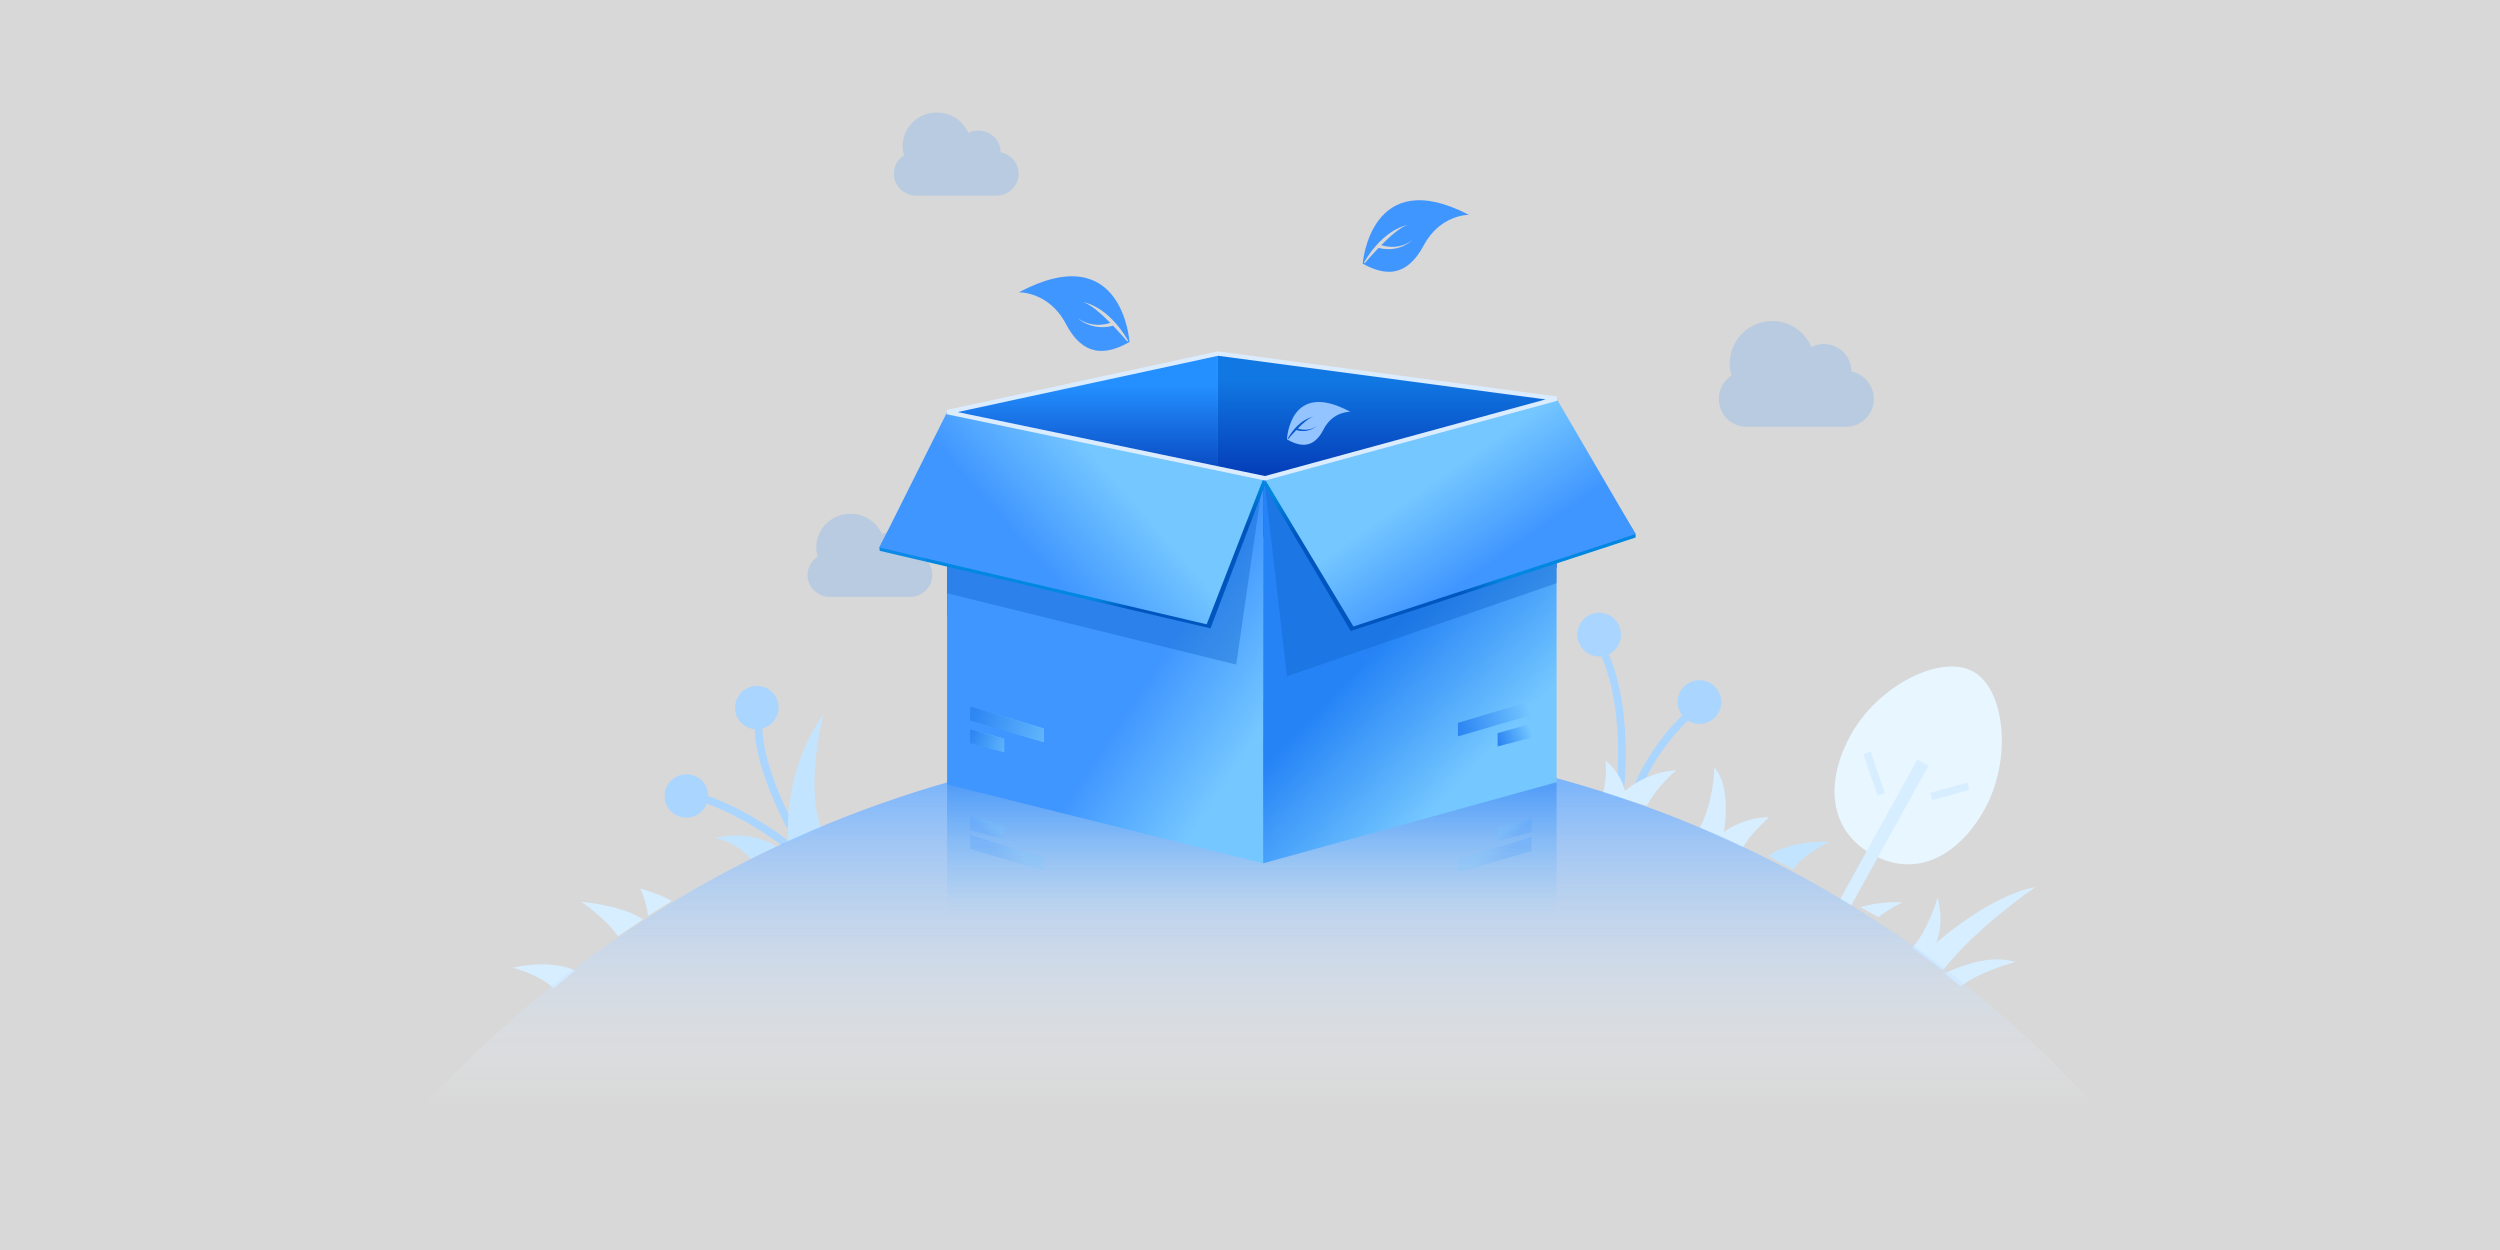 <?xml version="1.0" encoding="UTF-8"?>
<svg width="400px" height="200px" viewBox="0 0 400 200" version="1.1" xmlns="http://www.w3.org/2000/svg" xmlns:xlink="http://www.w3.org/1999/xlink">
    <rect x="0" y="0" width="400" height="200" fill="#333333" stroke="none"/>
    <title>页面没找到</title>
    <defs>
        <rect id="path-1" x="0" y="0" width="400" height="200"></rect>
        <linearGradient x1="50%" y1="0%" x2="50%" y2="16.377%" id="linearGradient-3">
            <stop stop-color="#5DA6FF" offset="0%"></stop>
            <stop stop-color="#FFFFFF" stop-opacity="0" offset="100%"></stop>
        </linearGradient>
        <linearGradient x1="51.775%" y1="53.934%" x2="51.775%" y2="81.64%" id="linearGradient-4">
            <stop stop-color="#74C7FF" stop-opacity="0" offset="0%"></stop>
            <stop stop-color="#2583F6" stop-opacity="0.48" offset="100%"></stop>
        </linearGradient>
        <linearGradient x1="47.069%" y1="11.782%" x2="47.069%" y2="56.051%" id="linearGradient-5">
            <stop stop-color="#1178E3" offset="0%"></stop>
            <stop stop-color="#043EB8" offset="100%"></stop>
        </linearGradient>
        <linearGradient x1="47.069%" y1="11.782%" x2="47.069%" y2="50%" id="linearGradient-6">
            <stop stop-color="#2490FF" offset="0%"></stop>
            <stop stop-color="#043EB8" offset="100%"></stop>
        </linearGradient>
        <linearGradient x1="69.946%" y1="80.573%" x2="48.255%" y2="47.461%" id="linearGradient-7">
            <stop stop-color="#74C7FF" offset="0%"></stop>
            <stop stop-color="#2583F6" offset="100%"></stop>
        </linearGradient>
        <linearGradient x1="50%" y1="73.233%" x2="74.523%" y2="96.385%" id="linearGradient-8">
            <stop stop-color="#4096FF" offset="0%"></stop>
            <stop stop-color="#74C7FF" offset="100%"></stop>
        </linearGradient>
        <linearGradient x1="66.473%" y1="43.898%" x2="35.032%" y2="55.461%" id="linearGradient-9">
            <stop stop-color="#74C7FF" offset="0%"></stop>
            <stop stop-color="#4096FF" offset="100%"></stop>
        </linearGradient>
        <linearGradient x1="66.473%" y1="38.093%" x2="35.032%" y2="60.655%" id="linearGradient-10">
            <stop stop-color="#74C7FF" offset="0%"></stop>
            <stop stop-color="#4096FF" offset="100%"></stop>
        </linearGradient>
        <linearGradient x1="145.862%" y1="61.678%" x2="0%" y2="43.714%" id="linearGradient-11">
            <stop stop-color="#74C7FF" offset="0%"></stop>
            <stop stop-color="#2D86F3" offset="100%"></stop>
        </linearGradient>
        <linearGradient x1="154.851%" y1="72.786%" x2="0%" y2="37.735%" id="linearGradient-12">
            <stop stop-color="#74C7FF" offset="0%"></stop>
            <stop stop-color="#2D86F3" offset="100%"></stop>
        </linearGradient>
        <linearGradient x1="100%" y1="56.456%" x2="0%" y2="43.412%" id="linearGradient-13">
            <stop stop-color="#2D86F3" offset="0%"></stop>
            <stop stop-color="#74C7FF" offset="100%"></stop>
        </linearGradient>
        <linearGradient x1="100%" y1="62.596%" x2="0%" y2="37.735%" id="linearGradient-14">
            <stop stop-color="#2D86F3" offset="0%"></stop>
            <stop stop-color="#74C7FF" offset="100%"></stop>
        </linearGradient>
        <linearGradient x1="77.556%" y1="58.577%" x2="84.871%" y2="64.402%" id="linearGradient-15">
            <stop stop-color="#0087E1" offset="0%"></stop>
            <stop stop-color="#0056BE" offset="100%"></stop>
        </linearGradient>
        <linearGradient x1="66.473%" y1="42.009%" x2="35.032%" y2="57.151%" id="linearGradient-16">
            <stop stop-color="#74C7FF" offset="0%"></stop>
            <stop stop-color="#4096FF" offset="100%"></stop>
        </linearGradient>
        <linearGradient x1="24.676%" y1="67.399%" x2="30.687%" y2="57.062%" id="linearGradient-17">
            <stop stop-color="#0056BE" offset="0%"></stop>
            <stop stop-color="#0087E1" offset="100%"></stop>
        </linearGradient>
        <linearGradient x1="45.62%" y1="36.141%" x2="72.314%" y2="59.538%" id="linearGradient-18">
            <stop stop-color="#74C7FF" offset="0%"></stop>
            <stop stop-color="#4096FF" offset="100%"></stop>
        </linearGradient>
    </defs>
    <g id="总览" stroke="none" stroke-width="1" fill="none" fill-rule="evenodd">
        <g id="页面没找到404" transform="translate(-869, -403)">
            <g id="页面没找到" transform="translate(869, 403)">
                <mask id="mask-2" fill="white">
                    <use xlink:href="#path-1"></use>
                </mask>
                <use id="蒙版" fill="#D8D8D8" opacity="0" xlink:href="#path-1"></use>
                <g id="编组-2" mask="url(#mask-2)">
                    <g transform="translate(20, 18)">
                        <g id="编组-4" stroke-width="1" fill="none" fill-rule="evenodd" transform="translate(227.739, 79.023)">
                            <g id="编组-3" transform="translate(56.991, 27.796) rotate(8) translate(-56.991, -27.796) translate(37.056, 4.7)">
                                <path d="M8.472,32.993 C8.386,33.106 5.81,36.541 5.49,39.707 L0.955,39.702 C3.091,35.455 8.354,33.046 8.472,32.993" id="Fill-35" fill="#C3E4FF" transform="translate(4.713, 36.35) rotate(21) translate(-4.713, -36.35) "></path>
                                <path d="M21.834,41.388 C21.774,41.469 20.469,43.207 19.595,45.336 L16.311,45.332 C18.708,42.818 21.744,41.427 21.834,41.388" id="Fill-41" fill="#D6EEFF" transform="translate(19.072, 43.362) rotate(21) translate(-19.072, -43.362) "></path>
                                <path d="M34.683,21.687 C34.691,29.553 30.946,36.694 22.448,36.685 C13.951,36.676 10.19,29.527 10.181,21.66 C10.171,12.432 16.583,3.262 22.412,3.269 C28.241,3.275 34.673,12.459 34.683,21.687" id="Fill-51" fill="#E8F6FF" transform="translate(22.432, 19.977) rotate(21) translate(-22.432, -19.977) "></path>
                                <line x1="17.874" y1="20.099" x2="17.899" y2="43.604" id="Stroke-53" stroke="#D6EEFF" stroke-width="2.032" stroke-linecap="square" transform="translate(17.887, 31.851) rotate(21) translate(-17.887, -31.851) "></line>
                                <line x1="25.596" y1="25.597" x2="29.106" y2="22.15" id="Stroke-55" stroke="#D6EEFF" stroke-width="1.219" stroke-linecap="square" transform="translate(27.351, 23.873) rotate(21) translate(-27.351, -23.873) "></line>
                                <line x1="17.112" y1="24.68" x2="12.816" y2="20.805" id="Stroke-57" stroke="#D6EEFF" stroke-width="1.219" stroke-linecap="square" transform="translate(14.964, 22.743) rotate(21) translate(-14.964, -22.743) "></line>
                            </g>
                            <path d="M76.043,42.491 C75.906,42.661 68.72,50.954 65.188,59.182 L59.534,57.001 C61.313,53.357 61.369,48.149 61.369,48.149 C61.369,48.149 63.497,51.614 63.018,55.203 C63.018,55.203 69.358,45.619 76.043,42.491" id="Fill-47" fill="#D6EEFF" transform="translate(67.789, 50.836) rotate(15) translate(-67.789, -50.836) "></path>
                            <path d="M74.013,55.259 C74.013,55.259 69.031,58.366 66.816,61.508 L63.739,60.321 C65.61,58.576 69.795,55.189 74.013,55.259" id="Fill-49" fill="#D6EEFF" transform="translate(68.876, 58.383) rotate(17) translate(-68.876, -58.383) "></path>
                            <path d="M16.325,31.548 C16.325,31.548 15.787,24.496 19.727,16.258" id="Stroke-80" stroke="#AAD5FF" stroke-width="1.219" stroke-linecap="square" transform="translate(18.013, 23.903) rotate(21) translate(-18.013, -23.903) "></path>
                            <path d="M15.727,28.864 C15.727,28.864 12.329,14.074 3.557,6.849" id="Stroke-82" stroke="#AAD5FF" stroke-width="1.219" stroke-linecap="square" transform="translate(9.642, 17.856) rotate(21) translate(-9.642, -17.856) "></path>
                            <path d="M11.567,3.896 C11.913,5.795 10.652,7.61 8.751,7.951 C6.85,8.292 5.029,7.029 4.683,5.13 C4.338,3.231 5.599,1.415 7.5,1.074 C9.401,0.734 11.222,1.997 11.567,3.896" id="Fill-84" fill="#AAD5FF" transform="translate(8.125, 4.513) rotate(21) translate(-8.125, -4.513) "></path>
                            <path d="M27.612,14.686 C27.958,16.585 26.697,18.4 24.796,18.741 C22.895,19.082 21.074,17.819 20.729,15.92 C20.383,14.021 21.644,12.205 23.545,11.864 C25.446,11.523 27.267,12.787 27.612,14.686" id="Fill-86" fill="#AAD5FF" transform="translate(24.17, 15.303) rotate(21) translate(-24.17, -15.303) "></path>
                            <path d="M23.947,27.673 C24.048,27.8 26.204,32.74 25.954,37.42 L33.525,37.429 C33.667,34.871 35.287,31.212 35.287,31.212 C35.287,31.212 31.955,32.555 29.706,36.401 C29.706,36.401 27.992,29.456 23.947,27.673" id="Fill-92" fill="#D6EEFF" transform="translate(29.617, 32.551) rotate(25) translate(-29.617, -32.551) "></path>
                            <path d="M19.482,23.939 C19.392,24.113 17.574,27.264 17.098,30.949 L9.882,31.681 C9.387,28.404 8.324,26.578 8.324,26.578 C8.324,26.578 11.355,27.461 12.976,30.036 C12.976,30.036 14.846,26.08 19.482,23.939" id="Fill-94" fill="#D6EEFF" transform="translate(13.903, 27.81) rotate(21) translate(-13.903, -27.81) "></path>
                        </g>
                        <path d="M210.588,91.951 C210.695,92.092 213.918,96.376 214.322,100.322 L219.991,100.321 C217.315,95.026 210.735,92.016 210.588,91.951" id="Fill-39" fill="#D6EEFF" fill-rule="evenodd" transform="translate(215.289, 96.136) rotate(21) translate(-215.289, -96.136) "></path>
                        <g id="编组" stroke-width="1" fill="none" fill-rule="evenodd" transform="translate(86.213, 115.298) rotate(-28) translate(-86.213, -115.298) translate(54.753, 101.086)">
                            <path d="M0.567,21.107 C0.652,21.219 3.227,24.63 3.552,27.769 L8.075,27.772 C5.937,23.557 0.684,21.159 0.567,21.107" id="Fill-37" fill="#D6EEFF" transform="translate(4.321, 24.439) rotate(-11) translate(-4.321, -24.439) "></path>
                            <path d="M21.619,25.206 L16.827,25.204 C16.798,21.786 15.029,17.337 15.029,17.337 C15.029,17.337 20.289,21.601 21.619,25.206" id="Fill-43" fill="#D6EEFF" transform="translate(18.324, 21.271) rotate(-6) translate(-18.324, -21.271) "></path>
                            <path d="M22.859,24.553 C24.016,22.12 24.085,20.16 24.085,20.16 C24.085,20.16 26.359,22.613 27.328,24.554 L22.859,24.553 Z" id="Fill-45" fill="#D6EEFF" transform="translate(25.094, 22.357) rotate(-4) translate(-25.094, -22.357) "></path>
                            <path d="M47.603,24.24 C47.603,24.24 43.031,14.042 36.132,9.183" id="Stroke-72" stroke="#AAD5FF" stroke-width="1.219" stroke-linecap="square"></path>
                            <path d="M49.9,24.554 C49.9,24.554 49.152,9.123 54.805,3.463" id="Stroke-74" stroke="#AAD5FF" stroke-width="1.219" stroke-linecap="square"></path>
                            <path d="M50.533,3.463 C50.533,5.376 52.095,6.926 54.023,6.926 C55.95,6.926 57.512,5.376 57.512,3.463 C57.512,1.55 55.95,0 54.023,0 C52.095,0 50.533,1.55 50.533,3.463" id="Fill-76" fill="#AAD5FF"></path>
                            <path d="M33.954,10.655 C33.954,12.568 35.516,14.118 37.443,14.118 C39.37,14.118 40.933,12.568 40.933,10.655 C40.933,8.743 39.37,7.192 37.443,7.192 C35.516,7.192 33.954,8.743 33.954,10.655" id="Fill-78" fill="#AAD5FF"></path>
                            <path d="M62.217,8.808 C62.107,8.953 54.985,18.234 54.8,25.505 L49.052,25.507 C49.822,23.14 53.163,14.478 62.217,8.808" id="Fill-88" fill="#C3E4FF" transform="translate(55.634, 17.157) rotate(5) translate(-55.634, -17.157) "></path>
                            <path d="M46.525,24.449 L41.944,24.45 C41.039,21.032 38.296,18.902 38.296,18.902 C38.296,18.902 43.743,19.959 46.525,24.449" id="Fill-90" fill="#C3E4FF" transform="translate(42.41, 21.676) rotate(2) translate(-42.41, -21.676) "></path>
                        </g>
                        <ellipse id="椭圆形" fill="url(#linearGradient-3)" fill-rule="evenodd" cx="181.5" cy="281.59" rx="181.5" ry="181.41"></ellipse>
                        <g id="彩色-炫彩盒子" stroke-width="1" fill="none" fill-rule="evenodd" transform="translate(180.294, 131.377) scale(1, -1) translate(-180.294, -131.377) translate(131.533, 94.203)">
                            <path d="M0,61.722 L0,2.15 L50.562,12.98 L97.521,0 L97.521,61.368 L50.562,74.347 L0,61.722 Z" id="形状结合" fill="url(#linearGradient-4)" fill-rule="nonzero"></path>
                        </g>
                        <g id="彩色-炫彩盒子" stroke-width="1" fill="none" fill-rule="evenodd" transform="translate(120.698, 38.571)">
                            <polygon id="路径" fill="url(#linearGradient-5)" fill-rule="nonzero" points="108.356 7.216 54.178 0 54.178 28.617 108.356 34.298"></polygon>
                            <polygon id="路径" fill="url(#linearGradient-6)" fill-rule="nonzero" points="10.836 9.366 54.178 0 54.178 32.491 10.836 41.857"></polygon>
                            <polygon id="路径" fill="url(#linearGradient-7)" fill-rule="nonzero" points="61.398 20.196 108.356 7.216 108.356 68.584 61.398 81.564"></polygon>
                            <polygon id="路径" fill="url(#linearGradient-8)" fill-rule="nonzero" points="10.836 9.366 61.398 20.196 61.398 81.564 10.836 68.938"></polygon>
                            <polygon id="路径-2" fill="url(#linearGradient-9)" fill-rule="nonzero" points="14.52 56.469 14.52 58.718 26.297 62.16 26.297 59.995"></polygon>
                            <polygon id="路径-2备份" fill="url(#linearGradient-10)" fill-rule="nonzero" points="14.52 60.097 14.52 62.347 19.957 63.767 19.957 61.631"></polygon>
                            <polygon id="路径-2" fill="url(#linearGradient-11)" fill-rule="nonzero" points="14.52 56.469 14.52 58.718 26.297 62.16 26.297 59.995"></polygon>
                            <polygon id="路径-2备份-2" fill="url(#linearGradient-9)" fill-rule="nonzero" opacity="0.2" points="14.52 77.028 14.52 79.278 26.297 82.72 26.297 80.555"></polygon>
                            <polygon id="路径-2备份" fill="url(#linearGradient-12)" fill-rule="nonzero" points="14.52 60.097 14.52 62.347 19.957 63.767 19.957 61.631"></polygon>
                            <polygon id="路径-2备份-3" fill="url(#linearGradient-10)" fill-rule="nonzero" opacity="0.2" points="14.52 74.005 14.52 76.255 19.957 77.675 19.957 75.539"></polygon>
                            <polygon id="路径-2" fill="url(#linearGradient-13)" fill-rule="nonzero" transform="translate(98.454, 58.407) scale(-1, 1) translate(-98.454, -58.407) " points="92.565 55.562 92.565 57.811 104.342 61.253 104.342 59.088"></polygon>
                            <polygon id="路径-2备份-4" fill="url(#linearGradient-9)" fill-rule="nonzero" opacity="0.2" transform="translate(98.454, 80.177) scale(-1, 1) translate(-98.454, -80.177) " points="92.565 77.331 92.565 79.581 104.342 83.023 104.342 80.857"></polygon>
                            <polygon id="路径-2备份" fill="url(#linearGradient-14)" fill-rule="nonzero" transform="translate(101.636, 61.025) scale(-1, 1) translate(-101.636, -61.025) " points="98.918 59.19 98.918 61.44 104.355 62.86 104.355 60.724"></polygon>
                            <polygon id="路径-2备份-5" fill="url(#linearGradient-10)" fill-rule="nonzero" opacity="0.2" transform="translate(101.636, 76.143) scale(-1, 1) translate(-101.636, -76.143) " points="98.918 74.307 98.918 76.557 104.355 77.978 104.355 75.841"></polygon>
                            <polygon id="路径" fill="#1164CA" fill-rule="nonzero" opacity="0.4" points="61.398 20.102 10.836 9.366 10.836 38.356 57.095 49.765"></polygon>
                            <polygon id="路径" fill="url(#linearGradient-15)" fill-rule="nonzero" points="61.701 21.009 61.398 20.102 11.138 10.273 4.55249003e-13 31.026 0.058 31.565 52.975 43.966"></polygon>
                            <polygon id="路径" fill="url(#linearGradient-16)" fill-rule="nonzero" points="61.398 20.102 10.836 9.366 0 31.026 52.37 43.321"></polygon>
                            <polygon id="路径" fill="#1164CA" fill-rule="nonzero" opacity="0.4" points="61.701 20.143 108.356 7.216 108.356 36.74 65.218 51.64 61.701 21.244"></polygon>
                            <polygon id="路径" fill="url(#linearGradient-17)" fill-rule="nonzero" points="61.701 21.244 61.701 20.143 108.356 8.123 121 28.877 121 29.428 75.414 44.39"></polygon>
                            <polygon id="路径" fill="url(#linearGradient-18)" fill-rule="nonzero" points="61.701 20.143 108.356 7.216 121 28.877 75.85 43.664"></polygon>
                            <polygon id="路径-3" stroke="#DCECFF" stroke-width="0.7" stroke-linejoin="bevel" points="10.836 9.366 54.178 0 108.356 7.216 61.701 19.956"></polygon>
                        </g>
                        <path d="M147.923,22.475 C147.923,22.475 151.422,25.774 149.672,31.362 C147.923,36.949 150.494,39.428 154.816,40.616 C154.816,40.616 165.929,28.017 147.923,22.475 Z M154.812,40.331 L154.623,40.331 C154.623,40.331 154.764,38.79 154.803,36.919 C151.668,35.087 151.677,32.095 151.677,32.095 C152.141,35.116 154.81,36.281 154.812,36.281 C154.825,34.166 154.678,31.815 154.045,30.82 C154.045,30.82 156.506,33.867 154.812,40.331 L154.812,40.331 Z" id="形状" fill="#4096FF" fill-rule="nonzero" transform="translate(153.065, 31.546) rotate(-45) translate(-153.065, -31.546) "></path>
                        <path d="M200.558,10.381 C200.558,10.381 203.851,13.57 202.204,18.972 C200.558,24.373 202.978,26.769 207.045,27.918 C207.045,27.918 217.505,15.738 200.558,10.381 Z M207.042,27.642 L206.863,27.642 C206.863,27.642 206.997,26.152 207.033,24.344 C204.083,22.573 204.091,19.681 204.091,19.681 C204.528,22.6 207.04,23.727 207.042,23.727 C207.054,21.682 206.915,19.41 206.32,18.447 C206.32,18.447 208.636,21.393 207.042,27.642 L207.042,27.642 Z" id="形状" fill="#4096FF" fill-rule="nonzero" transform="translate(205.398, 19.15) scale(-1, 1) rotate(-45) translate(-205.398, -19.15) "></path>
                        <path d="M187.248,44.245 C187.248,44.245 189.306,46.114 188.277,49.28 C187.248,52.447 188.76,53.851 191.302,54.525 C191.302,54.525 197.84,47.385 187.248,44.245 Z M191.3,54.363 L191.189,54.363 C191.189,54.363 191.272,53.49 191.295,52.429 C189.451,51.391 189.456,49.696 189.456,49.696 C189.729,51.408 191.299,52.068 191.3,52.068 C191.308,50.869 191.221,49.537 190.849,48.973 C190.849,48.973 192.297,50.7 191.3,54.363 L191.3,54.363 Z" id="形状备份" fill="#93C4FF" fill-rule="nonzero" transform="translate(190.273, 49.385) scale(-1, 1) rotate(-45) translate(-190.273, -49.385) "></path>
                        <path d="M276.23,41.452 C278.273,41.858 279.812,43.663 279.812,45.829 C279.812,48.294 277.817,50.292 275.356,50.292 L259.464,50.292 C257.002,50.292 255.007,48.294 255.007,45.829 C255.007,44.264 255.811,42.888 257.027,42.091 C256.845,41.467 256.752,40.82 256.753,40.169 C256.753,36.409 259.797,33.36 263.551,33.36 C266.281,33.357 268.748,34.995 269.817,37.522 C270.437,37.204 271.124,37.04 271.819,37.04 C274.253,37.04 276.226,39.015 276.23,41.452 Z" id="路径" fill="#4096FF" fill-rule="nonzero" opacity="0.2"></path>
                        <path d="M126.284,70.557 C127.928,70.877 129.167,72.295 129.167,73.997 C129.167,75.933 127.562,77.503 125.581,77.503 L112.789,77.503 C110.808,77.503 109.203,75.933 109.203,73.997 C109.203,72.767 109.849,71.686 110.828,71.06 C110.681,70.57 110.607,70.061 110.607,69.55 C110.607,66.595 113.057,64.2 116.079,64.2 C118.276,64.197 120.262,65.485 121.122,67.47 C121.621,67.22 122.174,67.092 122.734,67.092 C124.692,67.092 126.281,68.643 126.284,70.557 Z" id="路径备份" fill="#4096FF" fill-rule="nonzero" opacity="0.2"></path>
                        <path d="M140.098,6.358 C141.742,6.677 142.982,8.095 142.982,9.797 C142.982,11.734 141.376,13.303 139.395,13.303 L126.603,13.303 C124.622,13.303 123.017,11.734 123.017,9.797 C123.017,8.567 123.663,7.486 124.642,6.86 C124.495,6.37 124.421,5.861 124.421,5.35 C124.421,2.395 126.871,0 129.893,0 C132.09,-0.003 134.076,1.285 134.936,3.27 C135.436,3.021 135.988,2.892 136.548,2.892 C138.507,2.892 140.095,4.443 140.098,6.358 Z" id="路径备份-2" fill="#4096FF" fill-rule="nonzero" opacity="0.2"></path>
                    </g>
                </g>
            </g>
        </g>
    </g>
</svg>